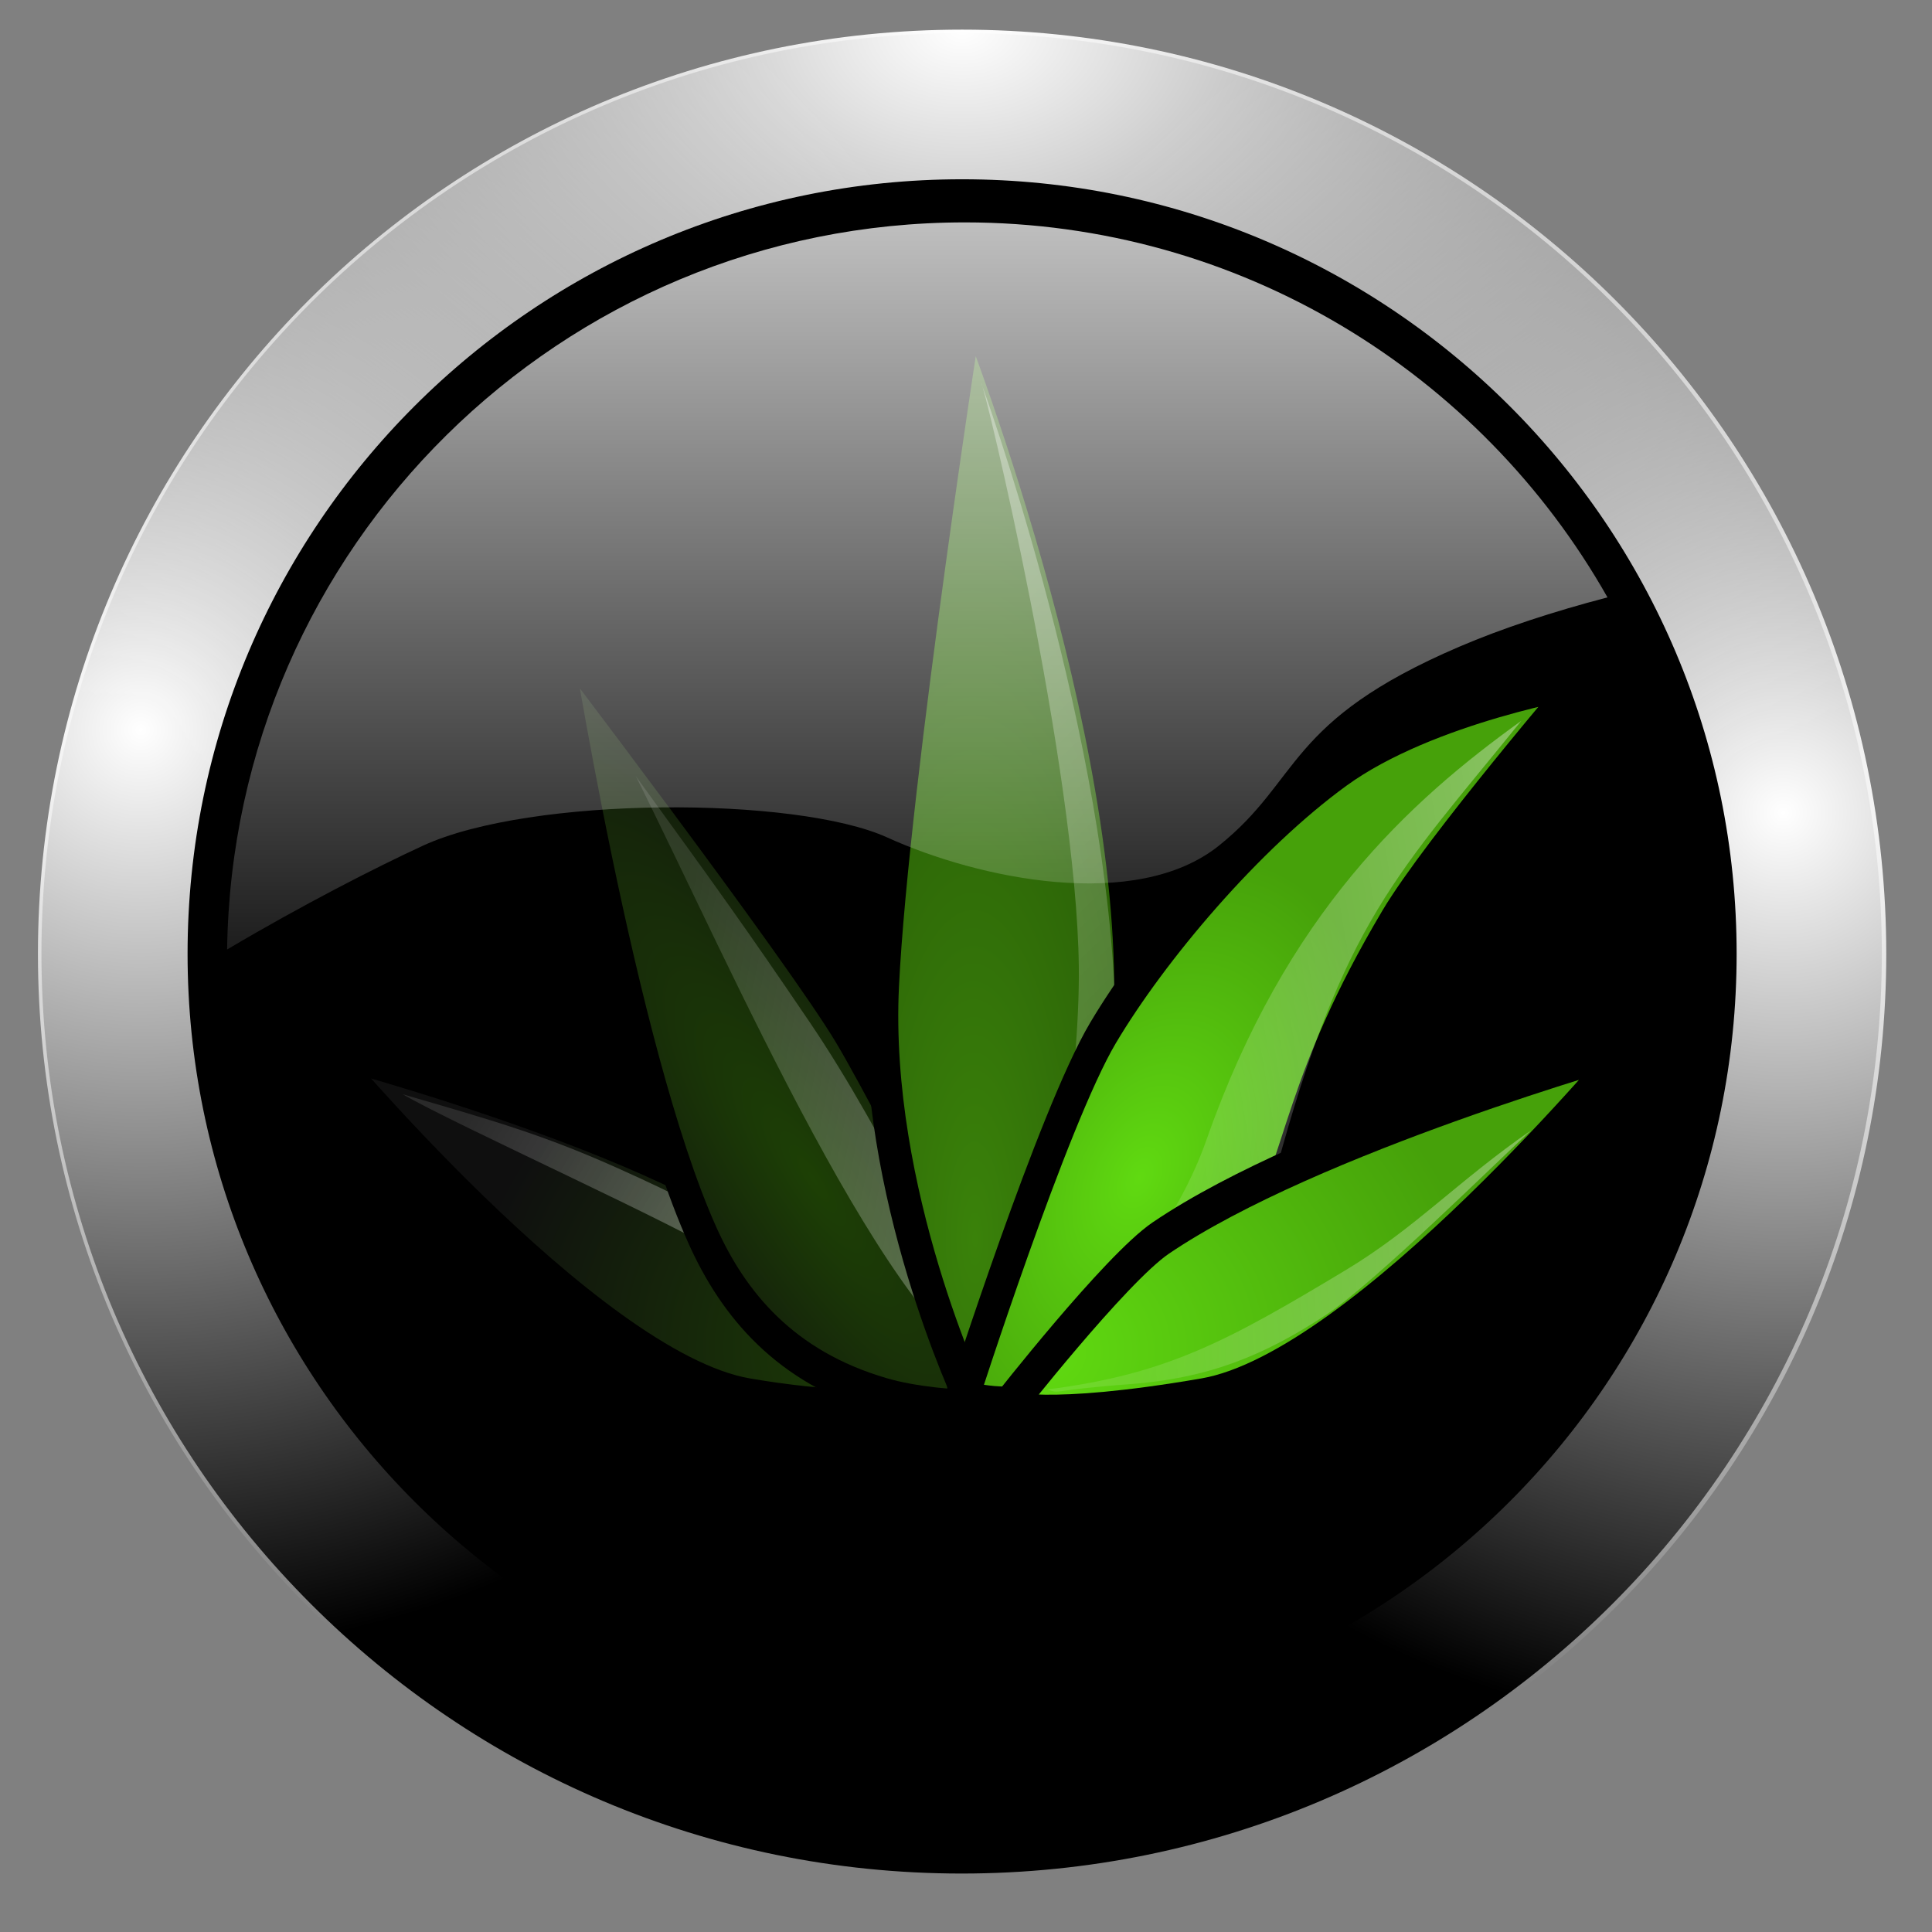 <?xml version="1.0" encoding="UTF-8" standalone="no"?>
<!-- Created with Inkscape (http://www.inkscape.org/) -->

<svg
   xmlns:dc="http://purl.org/dc/elements/1.1/"
   xmlns:cc="http://creativecommons.org/ns#"
   xmlns:rdf="http://www.w3.org/1999/02/22-rdf-syntax-ns#"
   xmlns:svg="http://www.w3.org/2000/svg"
   xmlns="http://www.w3.org/2000/svg"
   xmlns:xlink="http://www.w3.org/1999/xlink"
   xmlns:sodipodi="http://sodipodi.sourceforge.net/DTD/sodipodi-0.dtd"
   xmlns:inkscape="http://www.inkscape.org/namespaces/inkscape"
   width="256"
   height="256"
   id="svg4148"
   version="1.1"
   inkscape:version="0.47pre0 r21549"
   sodipodi:docname="Nouveau document 2"
   inkscape:output_extension="org.inkscape.output.svg.inkscape">
  <rect width="100%" height="100%" fill="#808080" stroke="none"/>
  <defs
     id="defs4150">
    <inkscape:perspective
       sodipodi:type="inkscape:persp3d"
       inkscape:vp_x="0 : 526.18109 : 1"
       inkscape:vp_y="0 : 1000 : 0"
       inkscape:vp_z="744.09448 : 526.18109 : 1"
       inkscape:persp3d-origin="372.04724 : 350.78739 : 1"
       id="perspective4156" />
    <inkscape:perspective
       id="perspective4039"
       inkscape:persp3d-origin="0.5 : 0.33333333 : 1"
       inkscape:vp_z="1 : 0.5 : 1"
       inkscape:vp_y="0 : 1000 : 0"
       inkscape:vp_x="0 : 0.5 : 1"
       sodipodi:type="inkscape:persp3d" />
    <radialGradient
       inkscape:collect="always"
       xlink:href="#linearGradient4824"
       id="radialGradient4830"
       cx="15.594"
       cy="88.654"
       fx="15.594"
       fy="88.654"
       r="114.767"
       gradientUnits="userSpaceOnUse" />
    <linearGradient
       inkscape:collect="always"
       id="linearGradient4824">
      <stop
         style="stop-color:#ffffff;stop-opacity:1;"
         offset="0"
         id="stop4826" />
      <stop
         style="stop-color:#ffffff;stop-opacity:0;"
         offset="1"
         id="stop4828" />
    </linearGradient>
    <radialGradient
       inkscape:collect="always"
       xlink:href="#linearGradient4824"
       id="radialGradient4838"
       gradientUnits="userSpaceOnUse"
       cx="219.531"
       cy="98.954"
       fx="219.531"
       fy="98.954"
       r="114.767" />
    <radialGradient
       inkscape:collect="always"
       xlink:href="#linearGradient4824"
       id="radialGradient4842"
       gradientUnits="userSpaceOnUse"
       cx="117.562"
       cy="1.696"
       fx="117.562"
       fy="1.696"
       r="114.767"
       gradientTransform="matrix(1.44,0,0,1,-51.698,0)" />
    <radialGradient
       inkscape:collect="always"
       xlink:href="#linearGradient3112-8"
       id="radialGradient6484"
       gradientUnits="userSpaceOnUse"
       gradientTransform="matrix(1.209,-0.938,1.285,1.656,-48.26,-1.601)"
       cx="19.87"
       cy="34.319"
       fx="19.87"
       fy="34.319"
       r="11.593" />
    <linearGradient
       id="linearGradient3112-8">
      <stop
         style="stop-color:#1d4005;stop-opacity:1;"
         offset="0"
         id="stop3114-8" />
      <stop
         style="stop-color:#0f0f0f;stop-opacity:1;"
         offset="1"
         id="stop3116-9" />
    </linearGradient>
    <linearGradient
       inkscape:collect="always"
       xlink:href="#linearGradient2254-7"
       id="linearGradient6486"
       gradientUnits="userSpaceOnUse"
       x1="13.687"
       y1="39.91"
       x2="8.281"
       y2="11.349" />
    <linearGradient
       id="linearGradient2254-7">
      <stop
         id="stop2256-7"
         offset="0"
         style="stop-color:#ffffff;stop-opacity:0.469;" />
      <stop
         id="stop2258-6"
         offset="1"
         style="stop-color:#ffffff;stop-opacity:0.112;" />
    </linearGradient>
    <radialGradient
       inkscape:collect="always"
       xlink:href="#linearGradient3112-8"
       id="radialGradient6488"
       gradientUnits="userSpaceOnUse"
       gradientTransform="matrix(0.455,0.361,-1.278,1.611,54.835,-20.861)"
       cx="41.747"
       cy="21.054"
       fx="41.747"
       fy="21.054"
       r="11.088" />
    <linearGradient
       id="linearGradient4070">
      <stop
         style="stop-color:#1d4005;stop-opacity:1;"
         offset="0"
         id="stop4072" />
      <stop
         style="stop-color:#0f0f0f;stop-opacity:1;"
         offset="1"
         id="stop4074" />
    </linearGradient>
    <linearGradient
       inkscape:collect="always"
       xlink:href="#linearGradient2254-7"
       id="linearGradient6490"
       gradientUnits="userSpaceOnUse"
       gradientTransform="matrix(0.798,0.134,-0.136,0.809,24.241,-2.203)"
       x1="16.025"
       y1="41.731"
       x2="41.54"
       y2="31.164" />
    <linearGradient
       id="linearGradient4077">
      <stop
         id="stop4079"
         offset="0"
         style="stop-color:#ffffff;stop-opacity:0.469;" />
      <stop
         id="stop4081"
         offset="1"
         style="stop-color:#ffffff;stop-opacity:0.112;" />
    </linearGradient>
    <radialGradient
       inkscape:collect="always"
       xlink:href="#linearGradient3102-4"
       id="radialGradient6492"
       gradientUnits="userSpaceOnUse"
       gradientTransform="matrix(1.231,-0.007,0.023,3.881,-5.989,-73.177)"
       cx="24.175"
       cy="28.461"
       fx="24.175"
       fy="28.461"
       r="6.698" />
    <linearGradient
       id="linearGradient3102-4">
      <stop
         style="stop-color:#3a820a;stop-opacity:1;"
         offset="0"
         id="stop3104-3" />
      <stop
         style="stop-color:#245206;stop-opacity:1;"
         offset="1"
         id="stop3106-0" />
    </linearGradient>
    <linearGradient
       inkscape:collect="always"
       xlink:href="#linearGradient2254-7"
       id="linearGradient6494"
       gradientUnits="userSpaceOnUse"
       x1="9.901"
       y1="11.535"
       x2="31.785"
       y2="34.962" />
    <linearGradient
       id="linearGradient4088">
      <stop
         id="stop4090"
         offset="0"
         style="stop-color:#ffffff;stop-opacity:0.469;" />
      <stop
         id="stop4092"
         offset="1"
         style="stop-color:#ffffff;stop-opacity:0.112;" />
    </linearGradient>
    <radialGradient
       inkscape:collect="always"
       xlink:href="#linearGradient3094-0"
       id="radialGradient6496"
       gradientUnits="userSpaceOnUse"
       gradientTransform="matrix(0.489,0.313,-0.467,0.729,36.363,-0.319)"
       cx="41.747"
       cy="21.054"
       fx="41.747"
       fy="21.054"
       r="11.088" />
    <linearGradient
       id="linearGradient3094-0">
      <stop
         style="stop-color:#60da11;stop-opacity:1;"
         offset="0"
         id="stop3096-9" />
      <stop
         style="stop-color:#46a10a;stop-opacity:1;"
         offset="1"
         id="stop3098-2" />
    </linearGradient>
    <linearGradient
       inkscape:collect="always"
       xlink:href="#linearGradient2254-7"
       id="linearGradient6498"
       gradientUnits="userSpaceOnUse"
       gradientTransform="matrix(0.798,0.134,-0.136,0.809,24.241,-2.203)"
       x1="55.287"
       y1="17.484"
       x2="32.526"
       y2="26.18" />
    <linearGradient
       id="linearGradient4099">
      <stop
         id="stop4101"
         offset="0"
         style="stop-color:#ffffff;stop-opacity:0.469;" />
      <stop
         id="stop4103"
         offset="1"
         style="stop-color:#ffffff;stop-opacity:0.112;" />
    </linearGradient>
    <radialGradient
       inkscape:collect="always"
       xlink:href="#linearGradient3094-0"
       id="radialGradient6500"
       gradientUnits="userSpaceOnUse"
       gradientTransform="matrix(1.209,-0.938,1.285,1.656,-48.26,-1.601)"
       cx="19.87"
       cy="34.319"
       fx="19.87"
       fy="34.319"
       r="11.593" />
    <linearGradient
       id="linearGradient4106">
      <stop
         style="stop-color:#60da11;stop-opacity:1;"
         offset="0"
         id="stop4108" />
      <stop
         style="stop-color:#46a10a;stop-opacity:1;"
         offset="1"
         id="stop4110" />
    </linearGradient>
    <linearGradient
       inkscape:collect="always"
       xlink:href="#linearGradient2254-7"
       id="linearGradient6502"
       gradientUnits="userSpaceOnUse"
       x1="-4.68"
       y1="4.232"
       x2="18.117"
       y2="31.584" />
    <linearGradient
       id="linearGradient4113">
      <stop
         id="stop4115"
         offset="0"
         style="stop-color:#ffffff;stop-opacity:0.469;" />
      <stop
         id="stop4117"
         offset="1"
         style="stop-color:#ffffff;stop-opacity:0.112;" />
    </linearGradient>
    <linearGradient
       inkscape:collect="always"
       xlink:href="#linearGradient4859"
       id="linearGradient4865"
       x1="121.547"
       y1="-8.986"
       x2="121.547"
       y2="143.392"
       gradientUnits="userSpaceOnUse" />
    <linearGradient
       inkscape:collect="always"
       id="linearGradient4859">
      <stop
         style="stop-color:#ffffff;stop-opacity:1;"
         offset="0"
         id="stop4861" />
      <stop
         style="stop-color:#ffffff;stop-opacity:0;"
         offset="1"
         id="stop4863" />
    </linearGradient>
    <linearGradient
       y2="143.392"
       x2="121.547"
       y1="-8.986"
       x1="121.547"
       gradientUnits="userSpaceOnUse"
       id="linearGradient4146"
       xlink:href="#linearGradient4859"
       inkscape:collect="always" />
  </defs>
  <sodipodi:namedview
     id="base"
     pagecolor="#ffffff"
     bordercolor="#666666"
     borderopacity="1.0"
     inkscape:pageopacity="0.0"
     inkscape:pageshadow="2"
     inkscape:zoom="0.35"
     inkscape:cx="375"
     inkscape:cy="520"
     inkscape:document-units="px"
     inkscape:current-layer="layer1"
     showgrid="false"
     inkscape:window-width="829"
     inkscape:window-height="485"
     inkscape:window-x="772"
     inkscape:window-y="262"
     inkscape:window-maximized="0" />
  <g
     inkscape:label="Calque 1"
     inkscape:groupmode="layer"
     id="layer1"
     transform="translate(0,-796.362)">
    <g
       transform="translate(-3.1235624e-4,796.362)"
       id="g4007">
      <path
         transform="matrix(1.156,0,0,1.156,-8.481,-8.309)"
         d="m 223.039,116.464 c 0,58.253 -47.223,105.476 -105.476,105.476 -58.253,0 -105.476,-47.223 -105.476,-105.476 0,-58.253 47.223,-105.476 105.476,-105.476 58.253,0 105.476,47.223 105.476,105.476 z"
         sodipodi:ry="105.47639"
         sodipodi:rx="105.47639"
         sodipodi:cy="116.46352"
         sodipodi:cx="117.56223"
         id="path4820"
         style="fill:#000000;fill-opacity:1;stroke:none"
         sodipodi:type="arc" />
      <path
         sodipodi:type="arc"
         style="fill:none;stroke:url(#radialGradient4830);stroke-width:18.582;stroke-miterlimit:4;stroke-opacity:1;stroke-dasharray:none"
         id="path4822"
         sodipodi:cx="117.56223"
         sodipodi:cy="116.46352"
         sodipodi:rx="105.47639"
         sodipodi:ry="105.47639"
         d="m 223.039,116.464 c 0,58.253 -47.223,105.476 -105.476,105.476 -58.253,0 -105.476,-47.223 -105.476,-105.476 0,-58.253 47.223,-105.476 105.476,-105.476 58.253,0 105.476,47.223 105.476,105.476 z"
         transform="matrix(1.067,0,0,1.067,2.044,2.117)" />
      <path
         transform="matrix(1.067,0,0,1.067,2.044,2.117)"
         d="m 223.039,116.464 c 0,58.253 -47.223,105.476 -105.476,105.476 -58.253,0 -105.476,-47.223 -105.476,-105.476 0,-58.253 47.223,-105.476 105.476,-105.476 58.253,0 105.476,47.223 105.476,105.476 z"
         sodipodi:ry="105.47639"
         sodipodi:rx="105.47639"
         sodipodi:cy="116.46352"
         sodipodi:cx="117.56223"
         id="path4836"
         style="fill:none;stroke:url(#radialGradient4838);stroke-width:18.582;stroke-miterlimit:4;stroke-opacity:1;stroke-dasharray:none"
         sodipodi:type="arc" />
      <path
         sodipodi:type="arc"
         style="fill:none;stroke:url(#radialGradient4842);stroke-width:18.582;stroke-miterlimit:4;stroke-opacity:1;stroke-dasharray:none"
         id="path4840"
         sodipodi:cx="117.56223"
         sodipodi:cy="116.46352"
         sodipodi:rx="105.47639"
         sodipodi:ry="105.47639"
         d="m 223.039,116.464 c 0,58.253 -47.223,105.476 -105.476,105.476 -58.253,0 -105.476,-47.223 -105.476,-105.476 0,-58.253 47.223,-105.476 105.476,-105.476 58.253,0 105.476,47.223 105.476,105.476 z"
         transform="matrix(1.067,0,0,1.067,2.044,2.117)" />
      <g
         transform="matrix(4.125,0,0,4.792,30.272,-22.157)"
         id="g3044"
         style="display:inline">
        <g
           id="g8707"
           transform="matrix(0.411,-0.425,0.415,0.402,-1.527,35.802)"
           style="display:inline">
          <path
             sodipodi:nodetypes="czcsc"
             id="path8709"
             d="m 8.017,2.819 c 0,0 -0.733,21.484 4.361,28.755 5.106,7.288 10.195,10.968 10.195,10.968 0,0 -4.339,-7.963 -3.427,-12.757 C 20.337,23.523 8.017,2.819 8.017,2.819 z"
             style="fill:url(#radialGradient6484);fill-opacity:1;fill-rule:evenodd;stroke:#000000;stroke-width:1.712;stroke-linecap:butt;stroke-linejoin:miter;stroke-miterlimit:4;stroke-opacity:1;stroke-dasharray:none" />
          <path
             sodipodi:nodetypes="cszcsc"
             id="path8711"
             d="m 9.506,7.763 c 2.483,4.4 3.91,6.878 5.609,10.968 2.923,7.033 3.136,9.056 2.868,11.551 -0.263,2.454 0.915,5.039 1.488,7.957 C 15.667,33.315 17.334,30.161 16.349,26.269 15.604,23.324 10.474,10.918 9.506,7.763 z"
             style="fill:url(#linearGradient6486);fill-opacity:1;fill-rule:evenodd;stroke:none" />
        </g>
        <g
           id="g3027">
          <g
             id="g8417"
             transform="matrix(-1,0,0,1,65.704,9.088)"
             style="display:inline">
            <path
               sodipodi:nodetypes="cscssc"
               id="path8419"
               d="m 39.5,34.471 c 0,0 4.657,-8.043 6.263,-10.372 C 47.383,21.752 55.259,12.854 55.259,12.854 c 0,0 -2.126,11.741 -4.776,16.832 -1,1.921 -2.663,3.656 -5.808,4.445 -2.006,0.503 -5.092,0.349 -5.175,0.34 z"
               style="fill:url(#radialGradient6488);fill-opacity:1;fill-rule:evenodd;stroke:#000000;stroke-width:1px;stroke-linecap:butt;stroke-linejoin:miter;stroke-opacity:1" />
            <path
               style="fill:url(#linearGradient6490);fill-opacity:1;fill-rule:evenodd;stroke:none;display:inline"
               d="m 40.792,33.682 c 3.595,-1.065 8.814,-11.51 11.827,-16.685 -2.673,3.175 -3.502,4.16 -5.579,6.795 -2.501,3.172 -4.815,7.542 -6.247,9.89 z"
               id="path8421"
               sodipodi:nodetypes="ccsc" />
          </g>
          <g
             transform="matrix(1,0,0,0.907,-0.44,5.227)"
             id="g2278"
             style="display:inline">
            <path
               sodipodi:nodetypes="czcsc"
               id="path1336"
               d="m 24.228,8.23 c 0,0 5.26,12.344 5.189,21.444 -0.115,9.173 -5.121,12.349 -5.121,12.349 0,0 -3.166,-6.319 -2.842,-12.635 0.324,-6.316 2.774,-21.157 2.774,-21.157 z"
               style="fill:url(#radialGradient6492);fill-opacity:1;fill-rule:evenodd;stroke:#000000;stroke-width:1.05;stroke-linecap:butt;stroke-linejoin:miter;stroke-miterlimit:4;stroke-opacity:1;stroke-dasharray:none;display:inline" />
            <path
               style="fill:url(#linearGradient6494);fill-opacity:1;fill-rule:evenodd;stroke:none;display:inline"
               d="m 24.621,11.01 c 0,0 3.867,10.025 4.283,18.519 0.219,4.472 -2.065,8.401 -2.065,8.401 0,0 0.955,-5.8 0.917,-9.097 -0.069,-6.112 -3.047,-17.814 -3.135,-17.823 z"
               id="path2244"
               sodipodi:nodetypes="cscsc" />
          </g>
          <g
             transform="translate(-17.672,9.088)"
             id="g8409">
            <path
               style="fill:url(#radialGradient6496);fill-opacity:1;fill-rule:evenodd;stroke:#000000;stroke-width:1px;stroke-linecap:butt;stroke-linejoin:miter;stroke-opacity:1"
               d="m 41.261,34.207 c 0,0 2.896,-7.779 4.502,-10.107 1.62,-2.348 4.694,-5.473 7.56,-7.264 2.912,-1.82 7.881,-2.528 7.881,-2.528 0,0 -4.701,4.731 -6.057,6.697 -3.075,4.46 -2.972,6.47 -4.439,8.946 -1.104,1.863 -2.888,3.391 -6.033,4.18 -2.006,0.503 -3.33,0.084 -3.414,0.076 z"
               id="path7520"
               sodipodi:nodetypes="csscsssc" />
            <path
               sodipodi:nodetypes="cscsc"
               id="path2266"
               d="m 42.816,33.744 c 2.588,-0.28 7.064,-1.227 8.484,-5.773 2.184,-6.987 3.949,-8.287 7.899,-12.502 -3.58,2.214 -7.554,5.311 -10.109,11.582 -1.074,2.636 -3.642,5.246 -6.275,6.693 z"
               style="fill:url(#linearGradient6498);fill-opacity:1;fill-rule:evenodd;stroke:none;display:inline" />
          </g>
          <g
             id="g8441"
             transform="matrix(-0.411,-0.425,-0.415,0.402,49.53,35.802)"
             style="display:inline">
            <path
               sodipodi:nodetypes="czcsc"
               id="path8443"
               d="m 8.017,2.819 c 0,0 -0.733,21.484 4.361,28.755 5.106,7.288 7.075,8.328 7.075,8.328 0,0 0.563,-9.021 -0.122,-11.872 C 17.048,18.531 8.017,2.819 8.017,2.819 z"
               style="fill:url(#radialGradient6500);fill-opacity:1;fill-rule:evenodd;stroke:#000000;stroke-width:1.712;stroke-linecap:butt;stroke-linejoin:miter;stroke-miterlimit:4;stroke-opacity:1;stroke-dasharray:none" />
            <path
               sodipodi:nodetypes="cscssc"
               id="path8445"
               d="m 8.953,9.659 c 1.063,4.604 1.1,7.929 2.311,12.055 2.071,7.059 3.257,10.61 7.27,15.895 -0.684,-0.387 -0.119,-0.086 -2.911,-3.437 C 12.832,30.821 11.481,27.851 10.497,23.958 9.752,21.013 9.188,12.039 8.953,9.659 z"
               style="fill:url(#linearGradient6502);fill-opacity:1;fill-rule:evenodd;stroke:none" />
          </g>
        </g>
      </g>
      <path
         id="path4852"
         d="m 127.844,29.469 c -53.526,0 -96.982,43 -97.75,96.344 10.01,-5.928 19.734,-10.887 25.938,-13.75 14.283,-6.592 49.445,-6.587 61.531,-1.094 12.086,5.494 32.95,9.883 43.938,1.094 10.987,-8.79 8.802,-16.487 31.875,-26.375 5.677,-2.433 12.409,-4.645 19.625,-6.531 -16.794,-29.656 -48.642,-49.688 -85.156,-49.688 z"
         style="fill:url(#linearGradient4146);fill-opacity:1;stroke:none" />
    </g>
  </g>
</svg>
